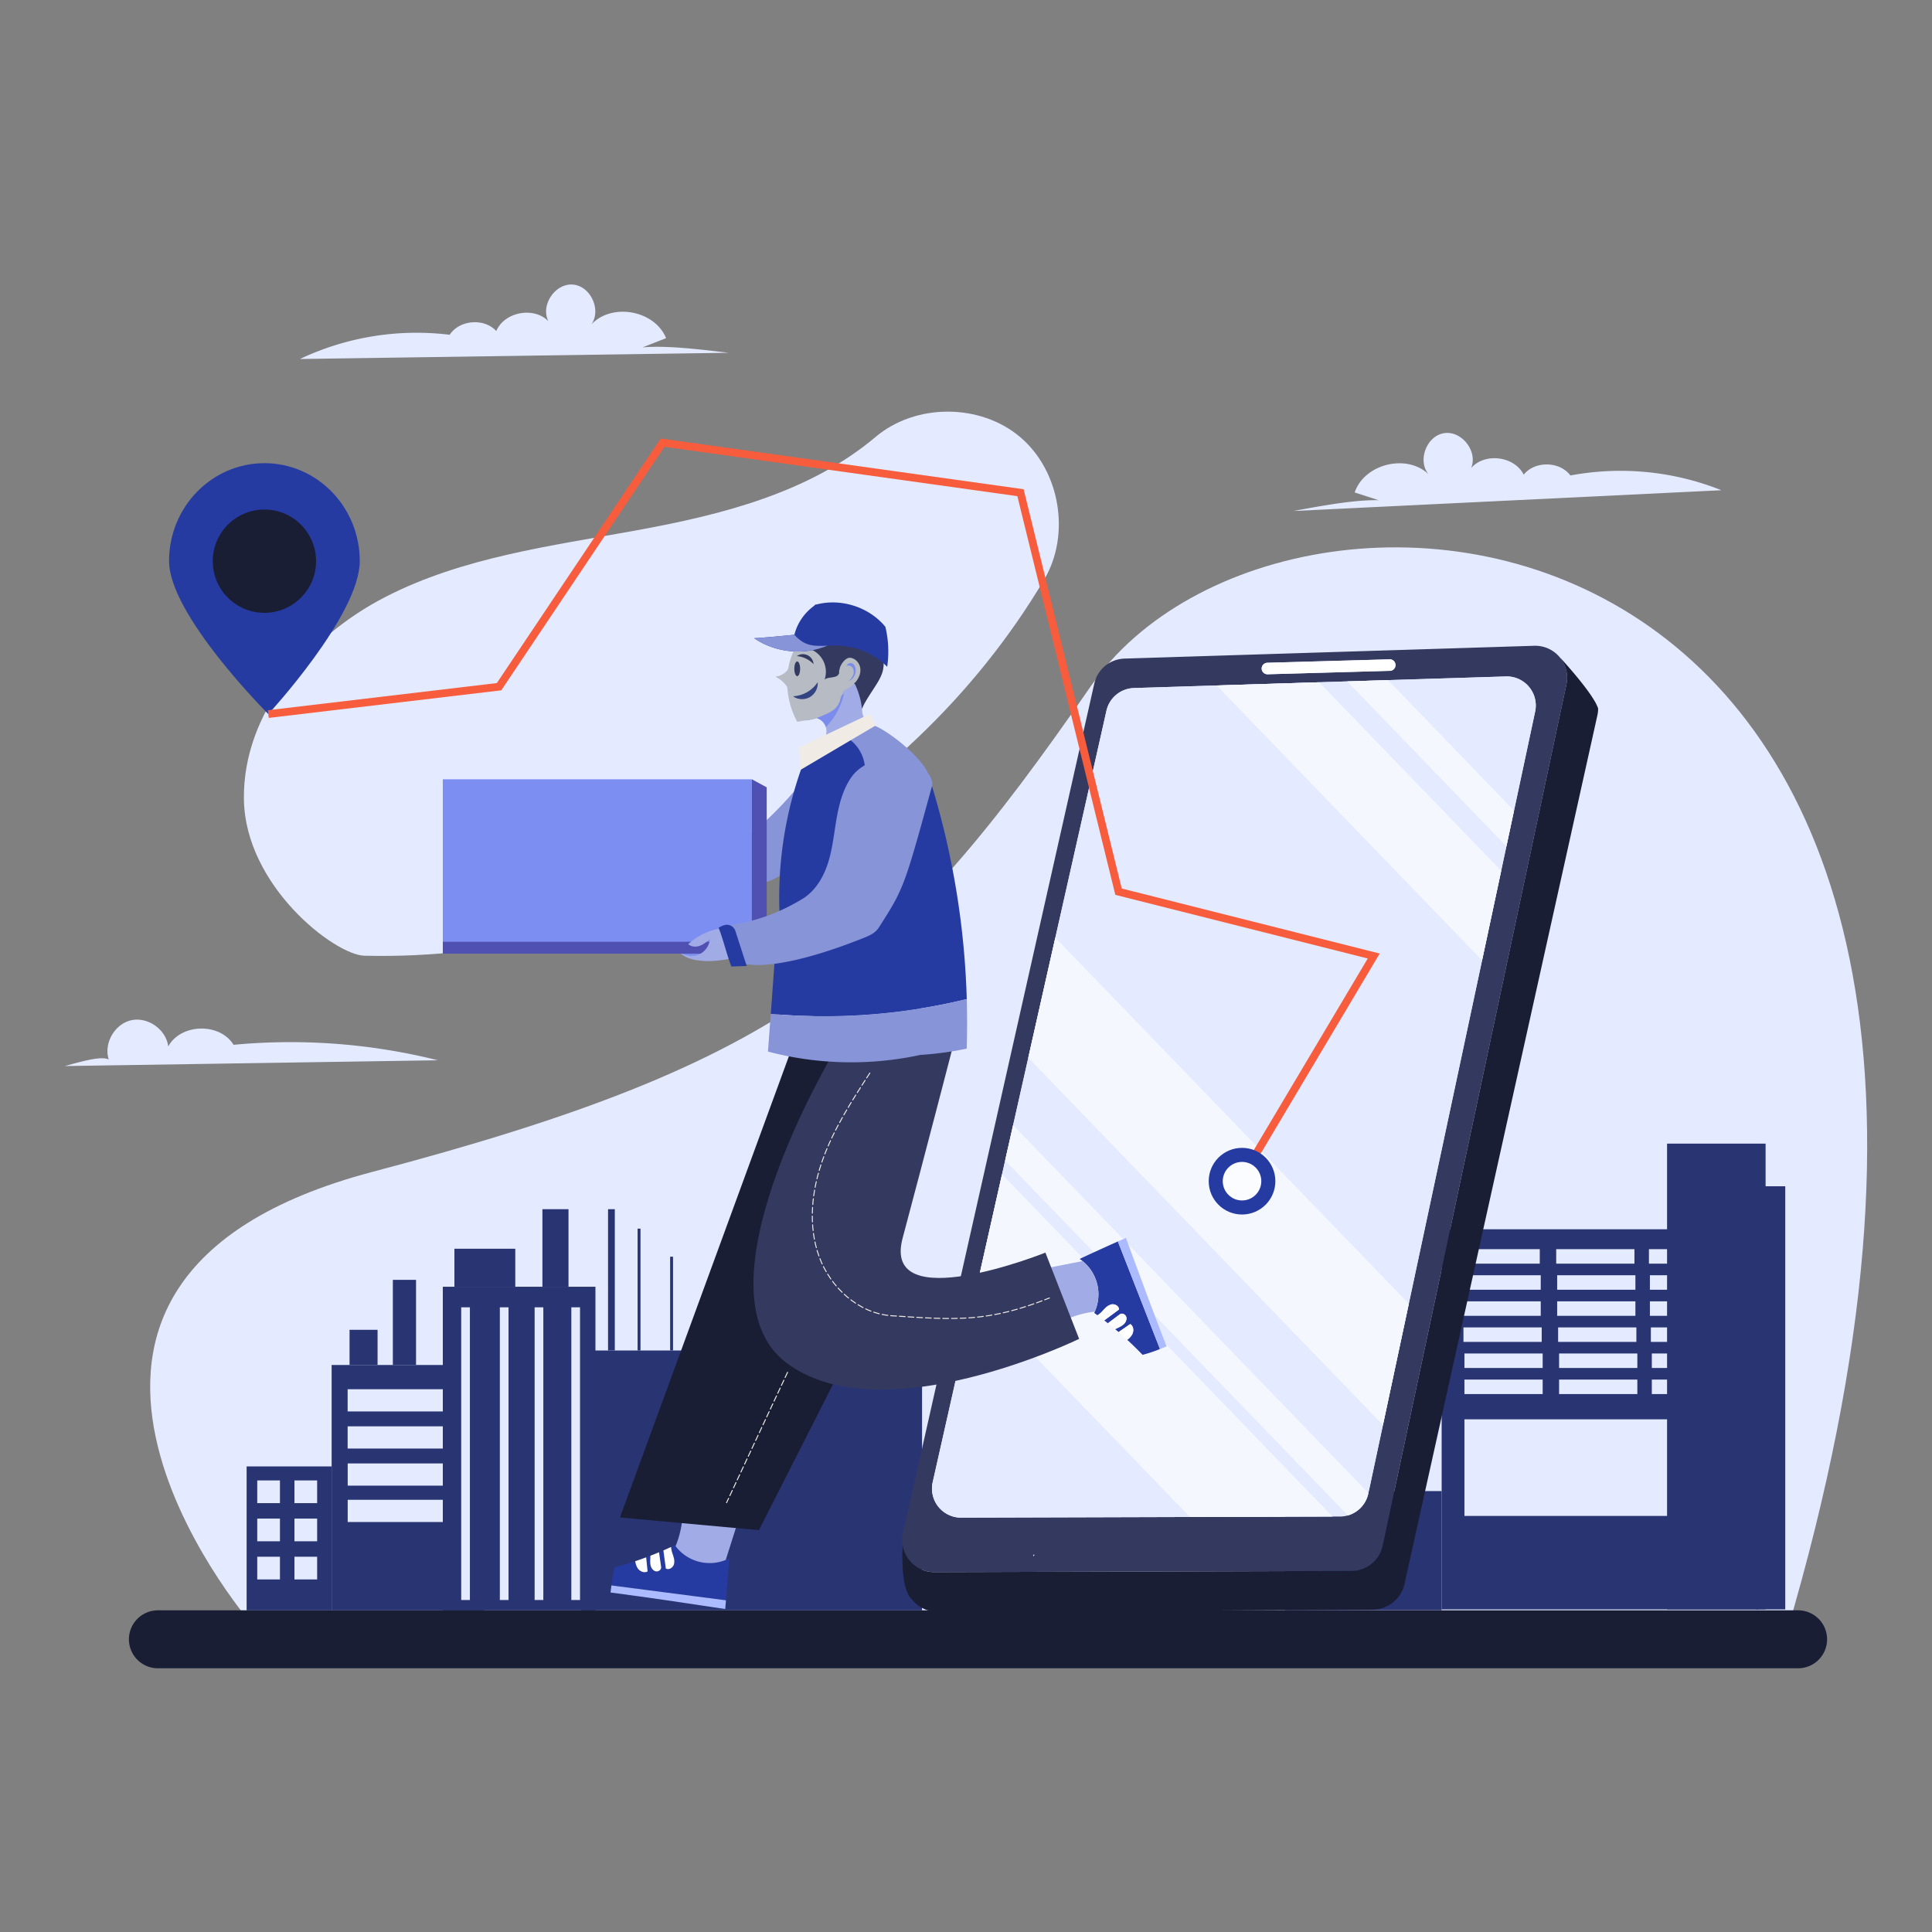 <svg xmlns="http://www.w3.org/2000/svg" data-name="Layer 1" viewBox="0 0 2000 2000"
    id="DeliveryLocation">
    <rect x="0" y="0" width="2000" height="2000" fill="#808080" stroke="none"/>
    <g data-name="Layer 5" fill="#acbaff" class="color000000 svgShape">
        <path fill="#e4eaff"
            d="M258.39,1678.41s-301.33-352.15,127.14-465.29S926.9,1003.17,1129.46,710s1074.09-214.76,719.58,982Z"
            class="colore2eefc svgShape"></path>
        <path fill="#e4eaff"
            d="M377.24,989.35c280.88,6.78,560.07-147.65,703.59-389.18,27.71-46.64,16.68-112.59-24.7-147.67s-108.25-35.17-149.72-.19c-68.65,57.89-159.68,80.71-248,96.79s-179.46,27.76-259.33,68.8S251.24,737.6,252.49,827.39,346.54,988.61,377.24,989.35Z"
            class="colore2eefc svgShape"></path>
        <rect width="328" height="393.49" x="1492.39" y="1272.53" fill="#293573"
            class="colorccdeff svgShape"></rect>
        <rect width="81" height="15" x="1512.97" y="1293.13" fill="#e4eaff"
            class="colore2eefc svgShape"></rect>
        <rect width="81" height="15" x="1610.97" y="1293.13" fill="#e4eaff"
            class="colore2eefc svgShape"></rect>
        <rect width="81" height="15" x="1706.97" y="1293.13" fill="#e4eaff"
            class="colore2eefc svgShape"></rect>
        <rect width="81" height="15" x="1513.97" y="1320.13" fill="#e4eaff"
            class="colore2eefc svgShape"></rect>
        <rect width="81" height="15" x="1611.97" y="1320.13" fill="#e4eaff"
            class="colore2eefc svgShape"></rect>
        <rect width="81" height="15" x="1707.97" y="1320.13" fill="#e4eaff"
            class="colore2eefc svgShape"></rect>
        <rect width="81" height="15" x="1513.97" y="1347.13" fill="#e4eaff"
            class="colore2eefc svgShape"></rect>
        <rect width="81" height="15" x="1611.97" y="1347.13" fill="#e4eaff"
            class="colore2eefc svgShape"></rect>
        <rect width="81" height="15" x="1707.97" y="1347.13" fill="#e4eaff"
            class="colore2eefc svgShape"></rect>
        <rect width="81" height="15" x="1514.97" y="1374.13" fill="#e4eaff"
            class="colore2eefc svgShape"></rect>
        <rect width="81" height="15" x="1612.97" y="1374.13" fill="#e4eaff"
            class="colore2eefc svgShape"></rect>
        <rect width="81" height="15" x="1708.97" y="1374.13" fill="#e4eaff"
            class="colore2eefc svgShape"></rect>
        <rect width="81" height="15" x="1515.97" y="1401.13" fill="#e4eaff"
            class="colore2eefc svgShape"></rect>
        <rect width="81" height="15" x="1613.97" y="1401.13" fill="#e4eaff"
            class="colore2eefc svgShape"></rect>
        <rect width="81" height="15" x="1709.97" y="1401.13" fill="#e4eaff"
            class="colore2eefc svgShape"></rect>
        <rect width="81" height="15" x="1515.97" y="1428.13" fill="#e4eaff"
            class="colore2eefc svgShape"></rect>
        <rect width="81" height="15" x="1613.97" y="1428.13" fill="#e4eaff"
            class="colore2eefc svgShape"></rect>
        <rect width="81" height="15" x="1709.97" y="1428.13" fill="#e4eaff"
            class="colore2eefc svgShape"></rect>
        <rect width="275" height="100" x="1515.97" y="1469.28" fill="#e4eaff"
            class="colore2eefc svgShape"></rect>
        <rect width="102" height="482.15" x="1725.74" y="1183.88" fill="#293573"
            class="colorccdeff svgShape"></rect>
        <rect width="30" height="438" x="1818.1" y="1228.02" fill="#293573"
            class="colorccdeff svgShape"></rect>
        <rect width="158" height="254" x="343.3" y="1413.03" fill="#293573"
            class="colorccdeff svgShape"></rect>
        <rect width="117.5" height="23" x="359.87" y="1438.12" fill="#e4eaff"
            class="colore2eefc svgShape"></rect>
        <rect width="117.5" height="23" x="359.87" y="1476.53" fill="#e4eaff"
            class="colore2eefc svgShape"></rect>
        <rect width="117.5" height="23" x="359.93" y="1514.94" fill="#e4eaff"
            class="colore2eefc svgShape"></rect>
        <rect width="117.5" height="23" x="359.93" y="1552.58" fill="#e4eaff"
            class="colore2eefc svgShape"></rect>
        <rect width="158" height="335" x="458.4" y="1332.03" fill="#293573"
            class="colorccdeff svgShape"></rect>
        <rect width="353.11" height="269" x="601.4" y="1398.03" fill="#293573"
            class="colorccdeff svgShape"></rect>
        <rect width="88" height="149" x="255.3" y="1518.03" fill="#293573"
            class="colorccdeff svgShape"></rect>
        <rect width="3" height="126.14" x="660.04" y="1271.89" fill="#293573"
            class="colorccdeff svgShape"></rect>
        <rect width="3" height="97.1" x="693.72" y="1300.93" fill="#293573"
            class="colorccdeff svgShape"></rect>
        <rect width="7" height="146.27" x="629.45" y="1251.76" fill="#293573"
            class="colorccdeff svgShape"></rect>
        <rect width="29" height="36.41" x="361.86" y="1376.62" fill="#293573"
            class="colorccdeff svgShape"></rect>
        <rect width="63" height="39.34" x="470.41" y="1292.69" fill="#293573"
            class="colorccdeff svgShape"></rect>
        <rect width="27" height="80.27" x="561.51" y="1251.76" fill="#293573"
            class="colorccdeff svgShape"></rect>
        <rect width="24" height="88.14" x="406.68" y="1324.9" fill="#293573"
            class="colorccdeff svgShape"></rect>
        <rect width="23.5" height="23.5" x="266.3" y="1532.53" fill="#e4eaff"
            class="colore2eefc svgShape"></rect>
        <rect width="23.5" height="23.5" x="304.8" y="1532.53" fill="#e4eaff"
            class="colore2eefc svgShape"></rect>
        <rect width="23.5" height="23.5" x="266.3" y="1572.03" fill="#e4eaff"
            class="colore2eefc svgShape"></rect>
        <rect width="23.5" height="23.5" x="304.8" y="1572.03" fill="#e4eaff"
            class="colore2eefc svgShape"></rect>
        <rect width="23.5" height="23.5" x="266.3" y="1611.53" fill="#e4eaff"
            class="colore2eefc svgShape"></rect>
        <rect width="23.5" height="23.5" x="304.8" y="1611.53" fill="#e4eaff"
            class="colore2eefc svgShape"></rect>
        <rect width="9" height="303" x="477.43" y="1353.32" fill="#e4eaff"
            class="colore2eefc svgShape"></rect>
        <rect width="9" height="303" x="517.43" y="1353.32" fill="#e4eaff"
            class="colore2eefc svgShape"></rect>
        <rect width="9" height="303" x="553.44" y="1353.32" fill="#e4eaff"
            class="colore2eefc svgShape"></rect>
        <rect width="9" height="303" x="591.44" y="1353.32" fill="#e4eaff"
            class="colore2eefc svgShape"></rect>
        <rect width="162" height="123.31" x="1330.39" y="1543.57" fill="#293573"
            class="colorccdeff svgShape"></rect>
        <rect width="6" height="6" x="1638.43" y="1635.76" fill="#293573"
            class="colorccdeff svgShape"></rect>
        <path fill="#8794d8"
            d="M832.33,806.72A387.52,387.52,0,0,1,687.57,920c3.91,12.51,17.45,20.14,30.55,20.73s25.77-4.49,37.46-10.43,23-12.89,35.62-16.51a70.18,70.18,0,0,0,45.56-42.07C844.29,851.66,841.78,828.09,832.33,806.72Z"
            class="colore44531 svgShape"></path>
        <path fill="#a1abe6"
            d="M896.18,723.15c-7.31,8.44-3.22,26.45,7.11,26.93-15.06-1-39.73,9.49-53.52,19.19a15.76,15.76,0,0,0,5.15-16.64,12.81,12.81,0,0,0-1.56-3.43,14.72,14.72,0,0,0-8-5.89,15.59,15.59,0,0,0-11.13.62,90.11,90.11,0,0,0,12.15-8.06,93.73,93.73,0,0,0,22.79-26c4-2,8.3-3.7,12.79-4a18.33,18.33,0,0,1,3.77.18,13.89,13.89,0,0,1,8.42,4.34C897.11,713.79,898.9,720,896.18,723.15Z"
            class="colorfbb8a5 svgShape"></path>
        <path fill="#263ba2"
            d="M751.53,1656.62l-118.6-15.39a136.3,136.3,0,0,1,3.41-18.64q10.74-2.89,21.3-6.45a17.29,17.29,0,0,0,2.49,7.32c2.21,3.3,6.9,5.3,10.28,3.24-.51-4.85-1-9.68-1.51-14.54,1.46-.53,2.89-1.08,4.35-1.65,0,.75,0,1.5,0,2.24-.12,2.75-.35,5.55.38,8.21s2.67,5.17,5.38,5.71,5.84-1.77,5.45-4.49q-1.06-7.64-2.16-15.28c1.51-.62,3-1.26,4.48-1.9q1.26,9.32,2.5,18.66c3.11,2,7.47-.84,8.45-4.4a13.66,13.66,0,0,0-.38-7.24c-.32-1.21-.73-2.41-1.11-3.58-.05-.17-.12-.35-.17-.52a23.2,23.2,0,0,1-1.32-6.51h0c1.3-.59,2.59-1.2,3.87-1.82.24.35.5.69.76,1a44.29,44.29,0,0,0,51.93,14.26c1.21-.5,2.41-1,3.56-1.64C753.81,1627.28,752.78,1641.35,751.53,1656.62Z"
            class="colorf75c3d svgShape"></path>
        <path
            d="M750.76,1665.66c-39.49-6-79-11.91-118.75-17.1.29-2.45.6-4.91.92-7.33q59.31,7.71,118.6,15.39Q751.16,1661.06,750.76,1665.66Z"
            fill="#acbaff" class="color000000 svgShape"></path>
        <path fill="#ffffff"
            d="M689.24 1623.65q-1.25-9.33-2.5-18.66c2.66-1.17 5.32-2.36 8-3.59a23.2 23.2 0 001.32 6.51c0 .17.12.35.17.52.38 1.17.79 2.37 1.11 3.58a13.66 13.66 0 01.38 7.24C696.71 1622.81 692.36 1625.66 689.24 1623.65zM679 1626.66c-2.71-.53-4.64-3.06-5.38-5.71s-.5-5.46-.38-8.21c0-.74 0-1.49 0-2.24 3-1.15 6-2.37 9-3.62q1.1 7.63 2.16 15.28C684.81 1624.89 681.67 1627.18 679 1626.66zM670.41 1626.7c-3.38 2.07-8.07.06-10.28-3.24a17.15 17.15 0 01-2.49-7.32q5.65-1.89 11.26-4Q669.65 1619.44 670.41 1626.7z"
            class="colorffffff svgShape"></path>
        <path fill="#a1abe6"
            d="M751.27,1614.86a44.29,44.29,0,0,1-51.93-14.26,100.65,100.65,0,0,0,7.49-36.81c18.85,5.17,37.69,10.32,55.85,15.16Q757,1596.89,751.27,1614.86Z"
            class="colorfbb8a5 svgShape"></path>
        <path fill="#343a5f"
            d="M884.33,707.76c7.75,3.68,11.39,14.16,7.58,21.85,2.34-2.79-.95.75.57,4,4-11.1,16.47-25,20.46-36.12a30.9,30.9,0,0,0-46.48-36c-10.7,7.29-39.79-3.7-36.17,8.72,1.11,3.81,18.46,34.23,22.43,34.29s19-4.23,22.94-3.7S883.72,704.43,884.33,707.76Z"
            class="color38385c svgShape"></path>
        <path fill="#7c8cec"
            d="M874.15,716a72.22,72.22,0,0,1-19.23,36.68,12.81,12.81,0,0,0-1.56-3.43,14.72,14.72,0,0,0-8-5.89,67.33,67.33,0,0,1-11.08,2.41c-.18-.51-.37-1-.55-1.52h0c-.17-.48-.35-1-.52-1.43,4.5-2.17,8.91-4.48,13.18-6.88a239.33,239.33,0,0,0,24.92-16c.78-.57,1.53-1.13,2.27-1.7C873.74,717.43,874,716.69,874.15,716Z"
            class="colorf8856c svgShape"></path>
        <path fill="#b6bbc4"
            d="M885.82,705.94l-.11.13c-3.38,4-7.9,6.76-12.55,9.08-.38,1.29-1.15,2.94-1.89,4.72a23.76,23.76,0,0,0-1.69,5.53c-3.36,9.25-9.64,11.71-18.59,15.67-2.2,1-4,1.67-5.66,2.24a67.33,67.33,0,0,1-11.08,2.41c-2.43.37-5.33.82-9,1.45-12.58-23.17-14.61-53.91-1.47-77.58,5-9,20-13.15,32.41-10.48a91.37,91.37,0,0,1-25.85,11.18,25.22,25.22,0,0,1,23.22,33.49c1.84-3,10.91-1.87,13.53-4.54,2.85-2.89.71-3.23,2.11-6.57.38-4,5.8-12.23,11-11.73s9.45,5.25,10.3,10.44S889.21,701.93,885.82,705.94Z"
            class="colorfbb6a6 svgShape"></path>
        <path fill="#263ba2"
            d="M918.4,690.31c-15.66-16.21-38.24-23.43-60.36-21.93H858l-1.89.16c-24.14,10.06-53.68,7.13-75.38-7.87,12.74-.75,27.17-2.17,41.61-3.57,4.24-3,8.32-6,12.42-9a59.45,59.45,0,0,1,9-21.94c25.87-7.43,55.74,1.9,72.78,22.73A109.21,109.21,0,0,1,918.4,690.31Z"
            class="colorf75c3d svgShape"></path>
        <path fill="#8794d8"
            d="M858,668.39l-1.89.16c-24.14,10.06-53.68,7.13-75.38-7.87,12.74-.75,27.17-2.17,41.61-3.57C833.38,669.45,842.91,669,858,668.39Z"
            class="colore44531 svgShape"></path>
        <path fill="#7c8cec"
            d="M705.16,987.12l22.18,0s4.5,3.36-4.33,3.36A63.85,63.85,0,0,1,708.46,989Z"
            class="colorf8856c svgShape"></path>
        <ellipse cx="825.28" cy="692.33" fill="#343a5f" rx="3.01" ry="7.62"
            class="color38385c svgShape"></ellipse>
        <path fill="#344382"
            d="M821.05,720.76a32.58,32.58,0,0,0,25.43-14.53,16.62,16.62,0,0,1-8.5,15.62C832.45,724.82,825.19,724.17,821.05,720.76Z"
            class="colorfefefe svgShape"></path>
        <path fill="#343a5f"
            d="M824.92,679.17a11,11,0,0,1,17.28,8.34A27.58,27.58,0,0,0,824.92,679.17Z"
            class="color38385c svgShape"></path>
        <path fill="#7c8cec"
            d="M876.31,689.23a4.54,4.54,0,0,1,8.26-.24,11.83,11.83,0,0,1-6,16.1,18.19,18.19,0,0,0,4.49-6,8.46,8.46,0,0,0-.14-7.29A5.56,5.56,0,0,0,876.31,689.23Z"
            class="colorf8856c svgShape"></path>
        <rect width="319.93" height="180.44" x="458.4" y="806.72" fill="#7d8ef3"
            class="colorfebe3d svgShape"></rect>
        <rect width="319.93" height="12.29" x="458.4" y="974.88" fill="#5050b3"
            class="colorec7f37 svgShape"></rect>
        <polygon fill="#5050b3"
            points="778.33 978.2 778.33 806.72 793.69 815.04 793.69 978.2 778.33 978.2"
            class="colorec7f37 svgShape"></polygon>
        <path fill="#a1abe6"
            d="M755.56,960.1a66.9,66.9,0,0,0-43.09,17.21c3,2.94,7.94,3.21,11.92,1.79s7.29-4.26,10.49-7a19.38,19.38,0,0,1-11,15.82c-6.1,2.83-12.5,1.3-19.15-.73,6.7,5.65,15.57,7.05,24.32,7.6s17.49-.78,26.16-2.09C755.38,981.51,755.51,970.36,755.56,960.1Z"
            class="colorfbb8a5 svgShape"></path>
        <path fill="#263ba2"
            d="M952.23,1044.07a622.74,622.74,0,0,1-110,7.81q-22.19-.36-44.32-2.35,3-41.12,6-82.23c48.22-4.37,90-47.18,93.22-95.49,2-30.15,22.1-47.23,52-57,0,2.14,0,4.27.07,6.38C950,898.65,951.39,967.32,952.23,1044.07Z"
            class="colorf75c3d svgShape"></path>
        <path fill="#263ba2"
            d="M1000.79 1034.27q-24.06 5.87-48.56 9.8a622.74 622.74 0 01-110 7.81c22.69-81.31 58.06-159.25 107-230.65q6.06-8.87 12.41-17.59A842.91 842.91 0 011000.79 1034.27zM832.63 787.22a399.83 399.83 0 00-25 170.13C864.28 919.26 901.22 853.27 904 785c.44-10.57-8.54-20-18.86-22.37s-21.27 1.24-30 7.29S839.7 784.28 832.63 787.22z"
            class="colorf75c3d svgShape"></path>
        <path fill="#8794d8"
            d="M899.62,750.22c8.33-2.59,53.64,31.12,61,50.25-16.3.24-52.57.1-66.93,7.8,6.1-17.56-3.39-39-20.48-46.35C882.72,757.52,892.2,753.11,899.62,750.22Z"
            class="colore44531 svgShape"></path>
        <path fill="#8794d8"
            d="M750.65,958.45a199,199,0,0,0,80.47-28.21c13-8.07,21.32-22.17,26-36.78s6.16-30,8.74-45.11,6.41-30.41,15-43.08,23.31-18.42,38.22-22c19.83-4.78,49.58,16.44,45.69,30.6-28.57,104.13-29.11,106-55.13,146.48-3.28,5.1-8.74,7.84-14.37,10.1-90.35,36.23-121.73,28.07-125,27C766.37,986.15,755.37,968.49,750.65,958.45Z"
            class="colore44531 svgShape"></path>
        <path fill="#263ba2"
            d="M743.9,960.38c5.17,13.12,8.07,27,13.23,40.14-.74.26.78-.25,0,0L773,1000l-11.82-36.49a9.2,9.2,0,0,0-7.55-6.13C750.18,957,746.59,958.74,743.9,960.38Z"
            class="colorf75c3d svgShape"></path>
        <path fill="#f0ece5"
            d="M900.73,738.92l-73.34,34.85q.45,11.72.89,23.42l78.36-46.27C904.55,747,902.46,743,900.73,738.92Z"
            class="color463e52 svgShape"></path>
        <path fill="#a8c7ff"
            d="M833.71,744.19c.17-.1.33-.17.5-.26a3.06,3.06,0,0,1-.5.27c-.34.21-.67.38-1,.57A9.12,9.12,0,0,1,833.71,744.19Z"
            class="colorffa8a8 svgShape"></path>
        <polygon fill="#1a1e35"
            points="824.46 1072.16 641.75 1570.87 785.67 1584.01 887.66 1383.15 955.24 1077.79 824.46 1072.16"
            class="color1a1a35 svgShape"></polygon>
        <path fill="#343a5f"
            d="M934.81,1587l198-879.38a33.14,33.14,0,0,1,31.3-25.85l424-13.26a33.08,33.08,0,0,1,33.45,40.05l-4.39,20.6L1431.36,1600a33.15,33.15,0,0,1-32.32,26.23l-431.8,1.25a33.21,33.21,0,0,1-32.82-27.71h0A33.44,33.44,0,0,1,934.81,1587Zm502.9-904.46-125.85,3.54a6,6,0,0,0-5.78,6.11c0,.08,0,.16,0,.24a6,6,0,0,0,6.11,5.55l125.85-3.54a6,6,0,1,0-.34-11.9ZM995,1571.07l392.13-1.14a30.1,30.1,0,0,0,29.35-23.82l172.7-809.49a30.12,30.12,0,0,0-19.82-34.82h0a29.82,29.82,0,0,0-10.55-1.54l-385,12a30.1,30.1,0,0,0-28.42,23.48l-29.71,132-.18.77L965.52,1534.36A30.1,30.1,0,0,0,995,1571.07Z"
            class="color38385c svgShape"></path>
        <path fill="#1a1e35"
            d="M941.43,1652.64a18.46,18.46,0,0,0,2.06,2.51l0,0a34.47,34.47,0,0,0,27.74,13.45l449-2.18c16.22-.08,30.24-11.12,33.66-26.53L1647.37,768.6l6.23-28.08a33.17,33.17,0,0,0,.79-7h0c-2.2-7.29-11.12-19.48-19.85-30.25-9.58-11.82-18.93-21.92-18.93-21.92l-.09.31a32.9,32.9,0,0,1,6,26.94l-4.39,20.6L1431.36,1600a33.15,33.15,0,0,1-32.32,26.23l-431.8,1.25a33.21,33.21,0,0,1-32.82-27.71h0S931.91,1639,941.43,1652.64Z"
            class="color1a1a35 svgShape"></path>
        <path fill="#e4eaff"
            d="M995,1571.07l392.13-1.14a30.1,30.1,0,0,0,29.35-23.82l172.7-809.49a30.12,30.12,0,0,0-19.82-34.82h0a29.82,29.82,0,0,0-10.55-1.54l-385,12a30.1,30.1,0,0,0-28.42,23.48l-29.71,132-.18.77L965.52,1534.36A30.1,30.1,0,0,0,995,1571.07Z"
            class="colore2eefc svgShape"></path>
        <g opacity=".64" fill="#acbaff" class="color000000 svgShape">
            <polygon fill="#ffffff"
                points="1394.75 705.39 1559.44 875.93 1567.25 839.29 1436.68 704.07 1394.75 705.39"
                class="colorffffff svgShape"></polygon>
            <polygon fill="#ffffff"
                points="1259.67 709.61 1534.26 993.97 1553.97 901.57 1365.41 706.3 1259.67 709.61"
                class="colorffffff svgShape"></polygon>
            <polygon fill="#ffffff"
                points="1064.48 1094.8 1431.63 1475.02 1458.34 1349.81 1092.39 970.83 1064.48 1094.8"
                class="colorffffff svgShape"></polygon>
            <path fill="#ffffff"
                d="M1040.54,1201.16l354.92,367.56a30.08,30.08,0,0,0,21-22.61l.07-.32L1048.7,1164.87Z"
                class="colorffffff svgShape"></path>
            <polygon fill="#ffffff"
                points="1009.33 1339.79 1232 1570.39 1379.21 1569.96 1037.24 1215.81 1009.33 1339.79"
                class="colorffffff svgShape"></polygon>
            <polygon fill="#ffffff"
                points="1259.67 709.61 1534.26 993.97 1553.97 901.57 1365.41 706.3 1259.67 709.61"
                class="colorffffff svgShape"></polygon>
            <polygon fill="#ffffff"
                points="1394.75 705.39 1559.44 875.93 1567.25 839.29 1436.68 704.07 1394.75 705.39"
                class="colorffffff svgShape"></polygon>
            <path fill="#ffffff"
                d="M1040.54,1201.16l354.92,367.56a30.08,30.08,0,0,0,21-22.61l.07-.32L1048.7,1164.87Z"
                class="colorffffff svgShape"></path>
            <polygon fill="#ffffff"
                points="1009.33 1339.79 1232 1570.39 1379.21 1569.96 1037.24 1215.81 1009.33 1339.79"
                class="colorffffff svgShape"></polygon>
            <polygon fill="#ffffff"
                points="1064.48 1094.8 1431.63 1475.02 1458.34 1349.81 1092.39 970.83 1064.48 1094.8"
                class="colorffffff svgShape"></polygon>
        </g>
        <path fill="#ffffff"
            d="M1306.09,692.46a6,6,0,0,0,6.11,5.55l125.85-3.54a6,6,0,1,0-.34-11.9l-125.85,3.54a6,6,0,0,0-5.78,6.11A1.85,1.85,0,0,0,1306.09,692.46Z"
            class="colorffffff svgShape"></path>
        <path fill="#263ba2"
            d="M1157.22,1285.14q21.77,55.68,43.57,111.37a136.19,136.19,0,0,1-18,6q-7.71-8-15.9-15.57a17.26,17.26,0,0,0,5.22-5.71c1.83-3.53,1.33-8.6-2.11-10.57q-6,4.17-12,8.32c-1.17-1-2.34-2-3.54-3,.65-.38,1.32-.71,2-1,2.47-1.21,5-2.37,7-4.28s3.25-4.83,2.41-7.46-4.36-4.27-6.56-2.61q-6.18,4.61-12.35,9.25c-1.27-1-2.54-2-3.82-3l15.16-11.17c.27-3.7-4.33-6.15-7.92-5.29a13.61,13.61,0,0,0-6.16,3.82c-.9.87-1.76,1.8-2.6,2.7-.13.13-.25.27-.37.4a23.15,23.15,0,0,1-5.07,4.29h0c-1.14-.85-2.3-1.69-3.45-2.52.19-.38.36-.77.53-1.16a44.28,44.28,0,0,0-12.48-52.38c-1-.82-2.07-1.61-3.15-2.34C1130.41,1297.26,1143.23,1291.4,1157.22,1285.14Z"
            class="colorf75c3d svgShape"></path>
        <path
            d="M1165.52,1281.47c13.78,37.48,27.56,75,42.14,112.33-2.29.92-4.6,1.84-6.87,2.72q-21.78-55.71-43.57-111.37C1159.94,1283.94,1162.7,1282.71,1165.52,1281.47Z"
            fill="#acbaff" class="color000000 svgShape"></path>
        <path fill="#ffffff"
            d="M1158.28 1355.61l-15.16 11.17c-2.3-1.77-4.63-3.53-7-5.25a23.43 23.43 0 005.07-4.29c.13-.13.25-.27.37-.4.84-.9 1.7-1.83 2.6-2.7a13.69 13.69 0 016.16-3.82C1154 1349.46 1158.55 1351.91 1158.28 1355.61zM1165.86 1363.16c.83 2.63-.45 5.54-2.41 7.46s-4.54 3.07-7 4.28c-.66.34-1.33.67-2 1q-3.69-3.14-7.51-6.16c4.11-3.09 8.24-6.18 12.35-9.25C1161.5 1358.9 1165 1360.55 1165.86 1363.16zM1170 1370.65c3.44 2 3.93 7 2.11 10.57a17.26 17.26 0 01-5.22 5.71q-4.38-4-8.91-8z"
            class="colorffffff svgShape"></path>
        <path fill="#a1abe6"
            d="M1120.74,1305.46a44.28,44.28,0,0,1,12.48,52.38,100.84,100.84,0,0,0-35.88,11.14c-4.54-19-9.09-38-13.58-56.25Z"
            class="colorfbb8a5 svgShape"></path>
        <path fill="#343a5f"
            d="M862.63,1090.34S715.16,1336.4,814.2,1410.85,1117.11,1386,1117.11,1386l-34.9-89.29s-170,68-147.82-15,53.82-205.1,53.82-205.1Z"
            class="color38385c svgShape"></path>
        <path fill="#8794d8"
            d="M1000.7,1085.54a340,340,0,0,1-48,6.52A339.22,339.22,0,0,1,795,1088.6q1.13-15.4,2.27-30.82.3-4.12.61-8.25,22.11,2,44.32,2.35a622.74,622.74,0,0,0,110-7.81q24.46-3.93,48.56-9.8Q1001.53,1059.9,1000.7,1085.54Z"
            class="colore44531 svgShape"></path>
        <path fill="#b6bbc4"
            d="M817.36,686.14c.9,6.66-6,13.37-14.69,14.34,8.5,4.17,14.33,11.34,15.44,19C820.59,708.92,821,698.1,817.36,686.14Z"
            class="colorfbb6a6 svgShape"></path>
        <path fill="#343a5f"
            d="M884.48,707a80.56,80.56,0,0,1,7.65,25.18L910.2,702.8C901.7,704.27,893.19,705.74,884.48,707Z"
            class="color38385c svgShape"></path>
        <path fill="#263ba2"
            d="M822.27,657.29A53.11,53.11,0,0,1,844.9,625.7a55.27,55.27,0,0,1-2.79,23.59c-1.24,3.57-5.37,5.23-9.12,5.73S825.27,655.32,822.27,657.29Z"
            class="colorf75c3d svgShape"></path>
        <path fill="none" stroke="#f0ece5" stroke-dasharray="6 3 6 3 6 3" stroke-linecap="round"
            stroke-linejoin="round"
            d="M815.28 1420.58l-63.14 135M1070.28 1609.75l-.27.55M900.44 1110.82c-18.57 28.65-37.3 57.62-48.81 89.76s-15.33 68.21-3.66 100.3 41 58.88 75 61.17c67.67 4.56 100.34 6.76 163.34-18.36"
            class="colorStrokef2f2f2 svgStroke"></path>
        <path fill="#e4eaff"
            d="M1427.2 517.81l-24.84-8c10-29.64 53.92-40.47 76.5-18.84-11.85-14.18-2-39.93 16.29-42.59s35 19.25 27.71 36.21c14.15-16.31 44.75-12.51 54.47 6.77 11.67-14.46 37.21-14 48.37.84A281.92 281.92 0 011782 507.48L1338.72 529C1370.63 523.16 1402.56 517.32 1427.2 517.81zM665.23 359.58l24.29-9.52c-11.8-29-56.36-37-77.53-14 10.93-14.9-.52-40-18.94-41.47S559.29 316 567.67 332.49c-15.15-15.39-45.45-9.66-53.94 10.19-12.56-13.7-38-11.65-48.22 3.88a281.8 281.8 0 00-155 25.08l443.74-6.45C722 361.36 689.79 357.54 665.23 359.58z"
            class="colore2eefc svgShape"></path>
        <path fill="#1a1e35"
            d="M133.46,1697h0a30,30,0,0,1,30-30H1861.39a30,30,0,0,1,30,30h0a30,30,0,0,1-30,30H163.46A30,30,0,0,1,133.46,1697Z"
            class="color1a1a35 svgShape"></path>
        <path fill="#263ba2"
            d="M175,580.82c0-56,44.19-101.34,98.71-101.34s98.71,45.37,98.71,101.34S277.75,739.2,277.75,739.2,175,636.79,175,580.82Z"
            class="colorf75c3d svgShape"></path>
        <circle cx="273.72" cy="580.93" r="53.49" fill="#1a1e35" class="color1a1a35 svgShape"></circle>
        <polyline fill="none" stroke="#f75c3d" stroke-miterlimit="10" stroke-width="8"
            points="277.75 739.2 516.62 710.87 685.89 458.23 1056.41 510.03 1157.9 923.06 1422.08 989.65 1294.45 1204.19"></polyline>
        <circle cx="1285.75" cy="1222.76" r="34.5" fill="#263ba2" class="colorf75c3d svgShape"></circle>
        <circle cx="1285.75" cy="1222.76" r="19.95" fill="#fafcff"
            transform="rotate(-45 1285.746 1222.766)" class="colorf5f9fe svgShape"></circle>
        <path fill="#e4eaff"
            d="M112.58,1096.82c-5.41-16.74,6.14-36.88,23.33-40.66s36.12,9.67,38.23,27.13c13.1-23.88,53.35-24.9,67.65-1.71a629.28,629.28,0,0,1,211.48,16l-386.17,6C86.1,1098.31,105.12,1093,112.58,1096.82Z"
            class="colore2eefc svgShape"></path>
    </g>
</svg>